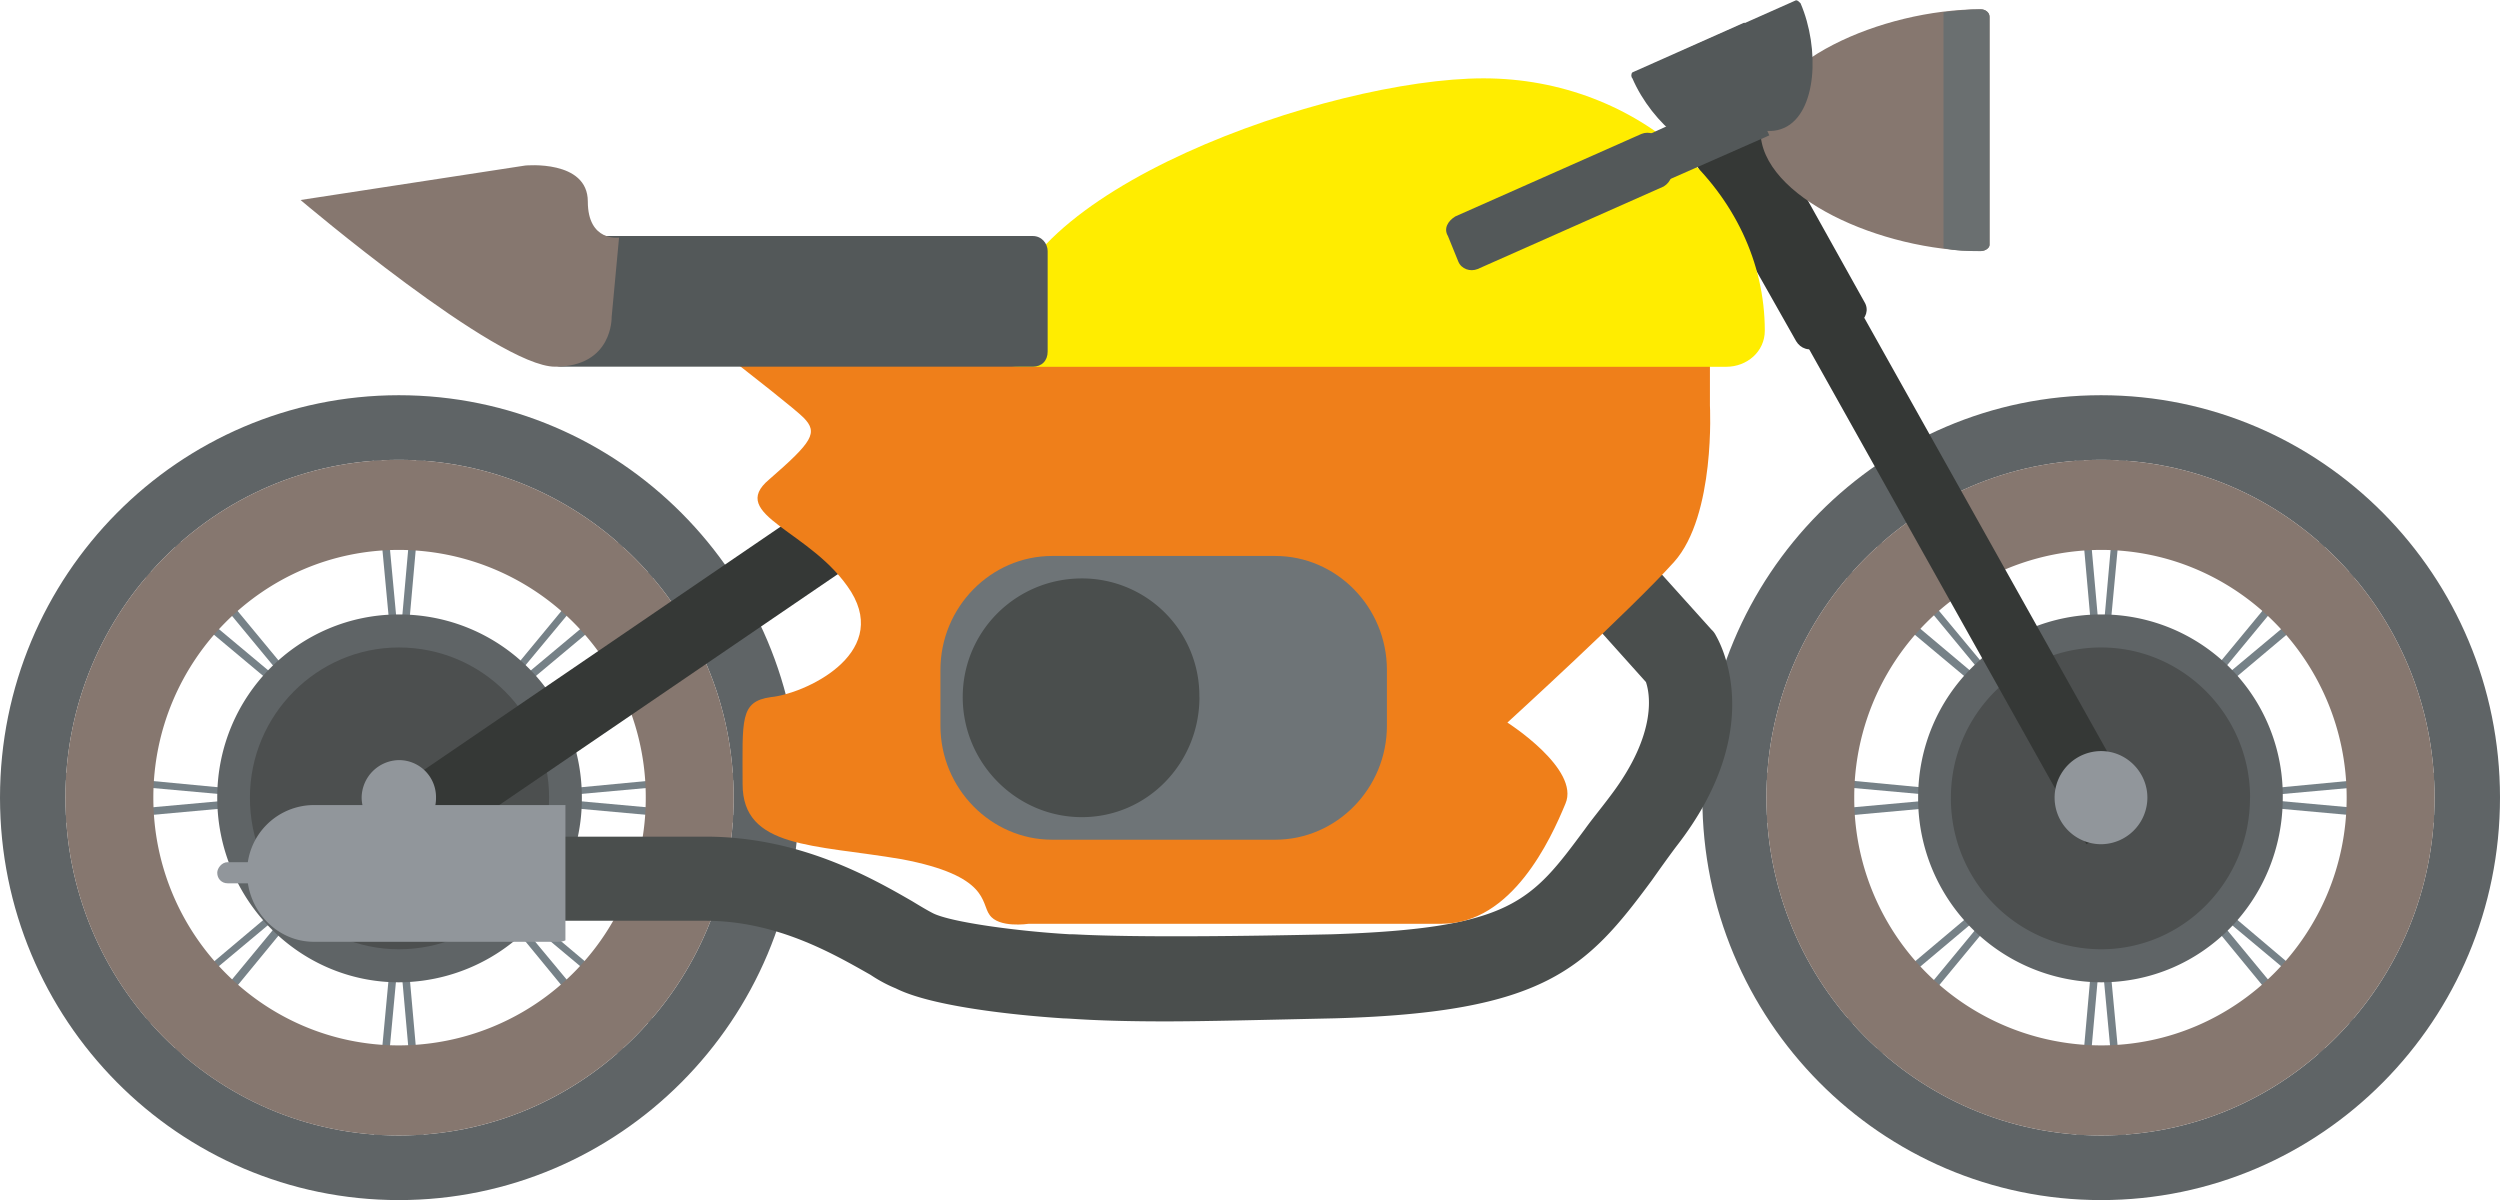 <svg height="133pt" viewBox="0 0 277 133" width="277pt" xmlns="http://www.w3.org/2000/svg"><g fill="#768187"><path d="m43.03 85.55.83.17 3.46-38.94-.82-.16zm0 0"/><path d="m45.51 85.55-.82.17-3.64-38.94.83-.16zm-3.96 3.99v-.66l-38.59-3.67v.84zm0 0"/><path d="m41.55 87.21v.84l-38.59 3.5v-.84zm3.96 4-.82-.17-3.64 38.94.83.16zm0 0"/><path d="m43.03 91.21.83-.17 3.46 38.94-.82.16zm3.97-4v.84l38.58 3.5v-.84zm0 0"/><path d="m47 89.54v-.66l38.58-3.67v.84zm-1.66-3.99.5.67 29.84-24.96-.49-.67zm0 0"/><path d="m47 87.21-.5-.5 24.73-29.94.66.5zm-5.61 0 .66-.5-24.75-29.93-.66.5zm0 0"/><path d="m43.2 85.55-.5.67-29.83-24.96.48-.67zm0 5.66-.5-.67-29.83 25.13.48.5zm0 0"/><path d="m41.39 89.54.66.5-24.74 30.12-.66-.67zm5.61 0-.5.5 24.73 30.12.66-.67zm0 0"/><path d="m45.34 91.21.5-.67 29.84 25.13-.49.5zm0 0"/></g><path d="m44.2 125.81c-20.46 0-36.95-16.8-36.95-37.44 0-20.62 16.49-37.42 36.94-37.42 20.44 0 37.1 16.8 37.1 37.42 0 20.65-16.66 37.44-37.1 37.44zm0-82.02c-24.42.01-44.2 19.96-44.2 44.59s19.79 44.59 44.2 44.59c24.39 0 44.34-19.96 44.34-44.6 0-24.62-19.95-44.58-44.35-44.58zm0 0" fill="#5f6466"/><path d="m44.2 115.83c-15.02 0-27.21-12.31-27.21-27.45s12.2-27.45 27.2-27.45a27.39 27.39 0 0 1 27.36 27.45 27.39 27.39 0 0 1 -27.36 27.45zm0-64.88c-20.46 0-36.95 16.8-36.95 37.42 0 20.65 16.49 37.44 36.94 37.44 20.44 0 37.1-16.8 37.1-37.44 0-20.62-16.66-37.42-37.1-37.42zm0 0" fill="#86776f"/><path d="m64.47 88.38a20.36 20.36 0 0 1 -20.28 20.46c-11.05 0-20.12-9.14-20.12-20.47 0-11.3 9.07-20.29 20.12-20.29 11.2 0 20.28 8.98 20.28 20.3zm0 0" fill="#5f6466"/><path d="m60.84 88.38c0 9.32-7.42 16.8-16.65 16.8-9.07 0-16.5-7.48-16.5-16.8 0-9.15 7.43-16.64 16.5-16.64 9.23 0 16.65 7.49 16.65 16.64zm0 0" fill="#4c4f4f"/><path d="m47.98 94.2-4.29-6.65 53.42-36.44 4.29 6.66zm0 0" fill="#353836"/><path d="m48.31 88.38a4.1 4.1 0 0 1 -4.12 4.16 4.21 4.21 0 0 1 -4.12-4.17 4.2 4.2 0 0 1 4.12-4.15 4.1 4.1 0 0 1 4.12 4.16zm0 0" fill="#91969b"/><path d="m231.66 85.55.65.17 3.64-38.94-.82-.16zm0 0" fill="#768187"/><path d="m233.97 85.55-.83.17-3.46-38.94.82-.16zm-3.97 3.99.17-.66-38.58-3.67-.17.84zm0 0" fill="#768187"/><path d="m230 87.21.17.84-38.58 3.5-.17-.84zm3.97 4-.83-.17-3.46 38.94.82.16zm0 0" fill="#768187"/><path d="m231.49 91.21.82-.17 3.64 38.94-.82.16zm4.12-4-.16.84 38.59 3.5.16-.84zm0 0" fill="#768187"/><path d="m235.61 89.54-.16-.66 38.59-3.67.16.84zm-1.81-3.99.66.67 29.67-24.96-.48-.67zm0 0" fill="#768187"/><path d="m235.61 87.21-.66-.5 24.74-29.94.66.5zm-5.61 0 .67-.5-24.9-29.94-.5.5zm0 0" fill="#768187"/><path d="m231.66 85.55-.5.67-29.84-24.96.66-.67zm0 5.66-.5-.67-29.84 25.13.66.5zm0 0" fill="#768187"/><path d="m230 89.54.67.5-24.9 30.12-.5-.67zm5.61 0-.66.5 24.74 30.12.66-.67zm0 0" fill="#768187"/><path d="m233.8 91.21.66-.67 29.67 25.13-.48.5zm0 0" fill="#768187"/><path d="m232.8 125.81c-20.43 0-37.08-16.8-37.08-37.44 0-20.62 16.65-37.42 37.09-37.42 20.45 0 36.94 16.8 36.94 37.42 0 20.65-16.49 37.44-36.94 37.44zm0-82.02c-24.39 0-44.18 19.96-44.18 44.59s19.79 44.59 44.19 44.59 44.19-19.97 44.19-44.6c0-24.62-19.79-44.58-44.2-44.58zm0 0" fill="#5f6466"/><path d="m232.8 115.83a27.39 27.39 0 0 1 -27.35-27.45 27.39 27.39 0 0 1 27.36-27.45c15 0 27.2 12.31 27.2 27.45s-12.2 27.45-27.2 27.45zm0-64.88c-20.43 0-37.08 16.8-37.08 37.42 0 20.65 16.65 37.44 37.09 37.44 20.45 0 36.94-16.8 36.94-37.44 0-20.62-16.49-37.42-36.94-37.42zm0 0" fill="#86776f"/><path d="m252.93 88.38c0 11.32-8.91 20.46-20.12 20.46a20.36 20.36 0 0 1 -20.28-20.47c0-11.3 9.07-20.29 20.28-20.29a20.08 20.08 0 0 1 20.12 20.3zm0 0" fill="#5f6466"/><path d="m249.3 88.38c0 9.32-7.42 16.8-16.5 16.8a16.69 16.69 0 0 1 -16.64-16.8c0-9.15 7.42-16.64 16.65-16.64 9.07 0 16.5 7.49 16.5 16.64zm0 0" fill="#4c4f4f"/><path d="m237.27 90.04-6.1 3.5-42.87-76.54 6.1-3.5zm0 0" fill="#353836"/><path d="m205.93 35.8-4.6 2.67c-.83.5-1.83.16-2.32-.67l-12.7-22.46c-.32-.84-.16-1.83.67-2.33l4.78-2.66c.82-.5 1.81-.17 2.3.66l12.53 22.47c.5.82.18 1.82-.66 2.32zm0 0" fill="#353836"/><path d="m237.93 88.38a5.17 5.17 0 0 1 -5.12 5.16 5.16 5.16 0 0 1 0-10.32c2.8 0 5.12 2.33 5.12 5.16zm0 0" fill="#91969b"/><path d="m129.1 113.17c-7.59 0-10.39-.33-11.21-.33-2.64-.17-14.02-1-18.64-3.33-.82-.33-1.8-.83-2.8-1.5-4.12-2.33-10.38-5.99-18.3-5.99h-44.18c-2.64 0-4.78-1.99-4.78-4.65 0-2.5 2.14-4.67 4.78-4.67h44.2c10.38 0 18.3 4.5 22.91 7.16.82.5 1.65 1 2.3 1.33 1.99 1 9.41 2 15.18 2.33h.33c.66 0 6.1.5 28.69 0 19.95-.66 22.1-3.66 28.03-11.65.83-1.16 1.81-2.33 2.8-3.66 5.44-7.15 4.3-11.64 3.96-12.64l-7.91-8.82a4.71 4.71 0 0 1 .32-6.48 4.5 4.5 0 0 1 6.6.32l8.24 9.16c.17.16.33.33.5.66.16.33 6.1 9.99-4.45 23.46-.99 1.33-1.82 2.5-2.64 3.66-7.25 9.82-11.88 14.65-35.12 15.3-8.24.18-14.35.34-18.8.34zm0 0" fill="#4a4e4d"/><path d="m159.77 102.36h-45.83s-3.3.5-4.3-1c-.98-1.33 0-4.32-9.73-6.16-9.72-1.66-17.63-1.16-17.63-8.32 0-7.15-.34-9.15 3.13-9.64 3.63-.34 13.18-4.67 8.9-11.66-4.29-6.82-13.85-8.49-9.07-12.47 4.78-4.16 5.44-5.16 3.8-6.83-1.82-1.83-18.63-14.64-18.63-14.64h115.25s3.8.67 3.8 5v8.3s.65 12.15-3.97 17.32c-4.62 5.16-18.47 17.8-18.47 17.8s8.09 5.15 6.43 8.99c-1.65 3.99-5.93 13.3-13.68 13.3zm0 0" fill="#ef7f1a"/><path d="m164.38 8.68c-17.14 0-53.08 12.64-53.08 27.96 0 2.32-.82 4 1.64 4h78.32c2.31 0 4.28-1.68 4.28-4 0-15.32-14-27.96-31.16-27.96zm0 0" fill="#ffed00"/><path d="m62.16 40.63h52.27c1 0 1.65-.67 1.65-1.67v-11.14c0-.84-.66-1.67-1.65-1.67h-52.27c-.82 0-1.65.83-1.65 1.67v11.14c0 1 .83 1.67 1.65 1.67zm0 0" fill="#535859"/><path d="m67.77 35.13s.16 5.5-6.27 5.5-28.2-18.47-28.2-18.47l24.9-3.82s6.93-.68 6.93 3.99c0 4.49 3.46 4 3.46 4zm127.29-20.63c0 7.33 13.35 13.32 24.4 13.32.5 0 .98-.34.98-.68v-25.28c0-.5-.48-.83-.98-.83-11.05 0-24.4 5.98-24.4 13.47zm0 0" fill="#86776f"/><path d="m219.46 27.82c.5 0 .98-.34.98-.68v-25.28c0-.5-.48-.83-.98-.83-1.32 0-2.8.16-4.12.33v26.12c1.32.34 2.8.34 4.12.34zm0 0" fill="#6a6f70"/><path d="m192.08 16.67c3.64-1.5 3.96-8.82 1.82-13.81-.16-.16-.5-.34-.66-.34l-12.37 5.5c-.16.16-.16.5 0 .66 2.15 5 7.59 9.66 11.21 7.99zm0 0" fill="#535859"/><path d="m197.69 14.17c3.63-1.66 3.96-8.81 1.81-13.81-.16-.16-.32-.33-.5-.33l-12.35 5.49c-.17.16-.33.34-.17.67 2.14 4.99 7.58 9.65 11.2 7.98zm0 0" fill="#535859"/><path d="m196.04 15-14.34 6.32-2.15-4.99 14.19-6.48zm0 0" fill="#535859"/><path d="m184.34 20.66-20.62 9.15c-.82.33-1.8 0-2.14-.83l-1.15-2.83c-.5-.83 0-1.67.82-2.17l20.62-9.14c.82-.34 1.8 0 2.14.83l1.15 2.67c.33.83 0 1.82-.82 2.32zm0 0" fill="#535859"/><path d="m141.3 93.04h-24.73c-6.75 0-12.37-5.66-12.37-12.64v-6.16c0-7 5.62-12.64 12.37-12.64h24.73c6.77 0 12.37 5.65 12.37 12.64v6.16c0 6.98-5.6 12.64-12.37 12.64zm0 0" fill="#6e7477"/><path d="m132.9 77.24c0 7.31-5.77 13.3-13.03 13.3-7.25 0-13.2-5.99-13.2-13.3 0-7.33 5.95-13.15 13.2-13.15a13 13 0 0 1 13.02 13.15zm0 0" fill="#4a4e4d"/><path d="m62.65 89.2h-27.86a7.42 7.42 0 0 0 -7.41 7.5c0 4.16 3.28 7.65 7.4 7.65h26.88c.34 0 .66 0 .99-.16zm0 0" fill="#91969b"/><path d="m29.18 97.87h-3.96c-.66 0-1.15-.5-1.15-1.17 0-.5.5-1.17 1.15-1.17h3.96c.66 0 1.16.67 1.16 1.17 0 .67-.5 1.17-1.16 1.17zm0 0" fill="#91969b"/></svg>